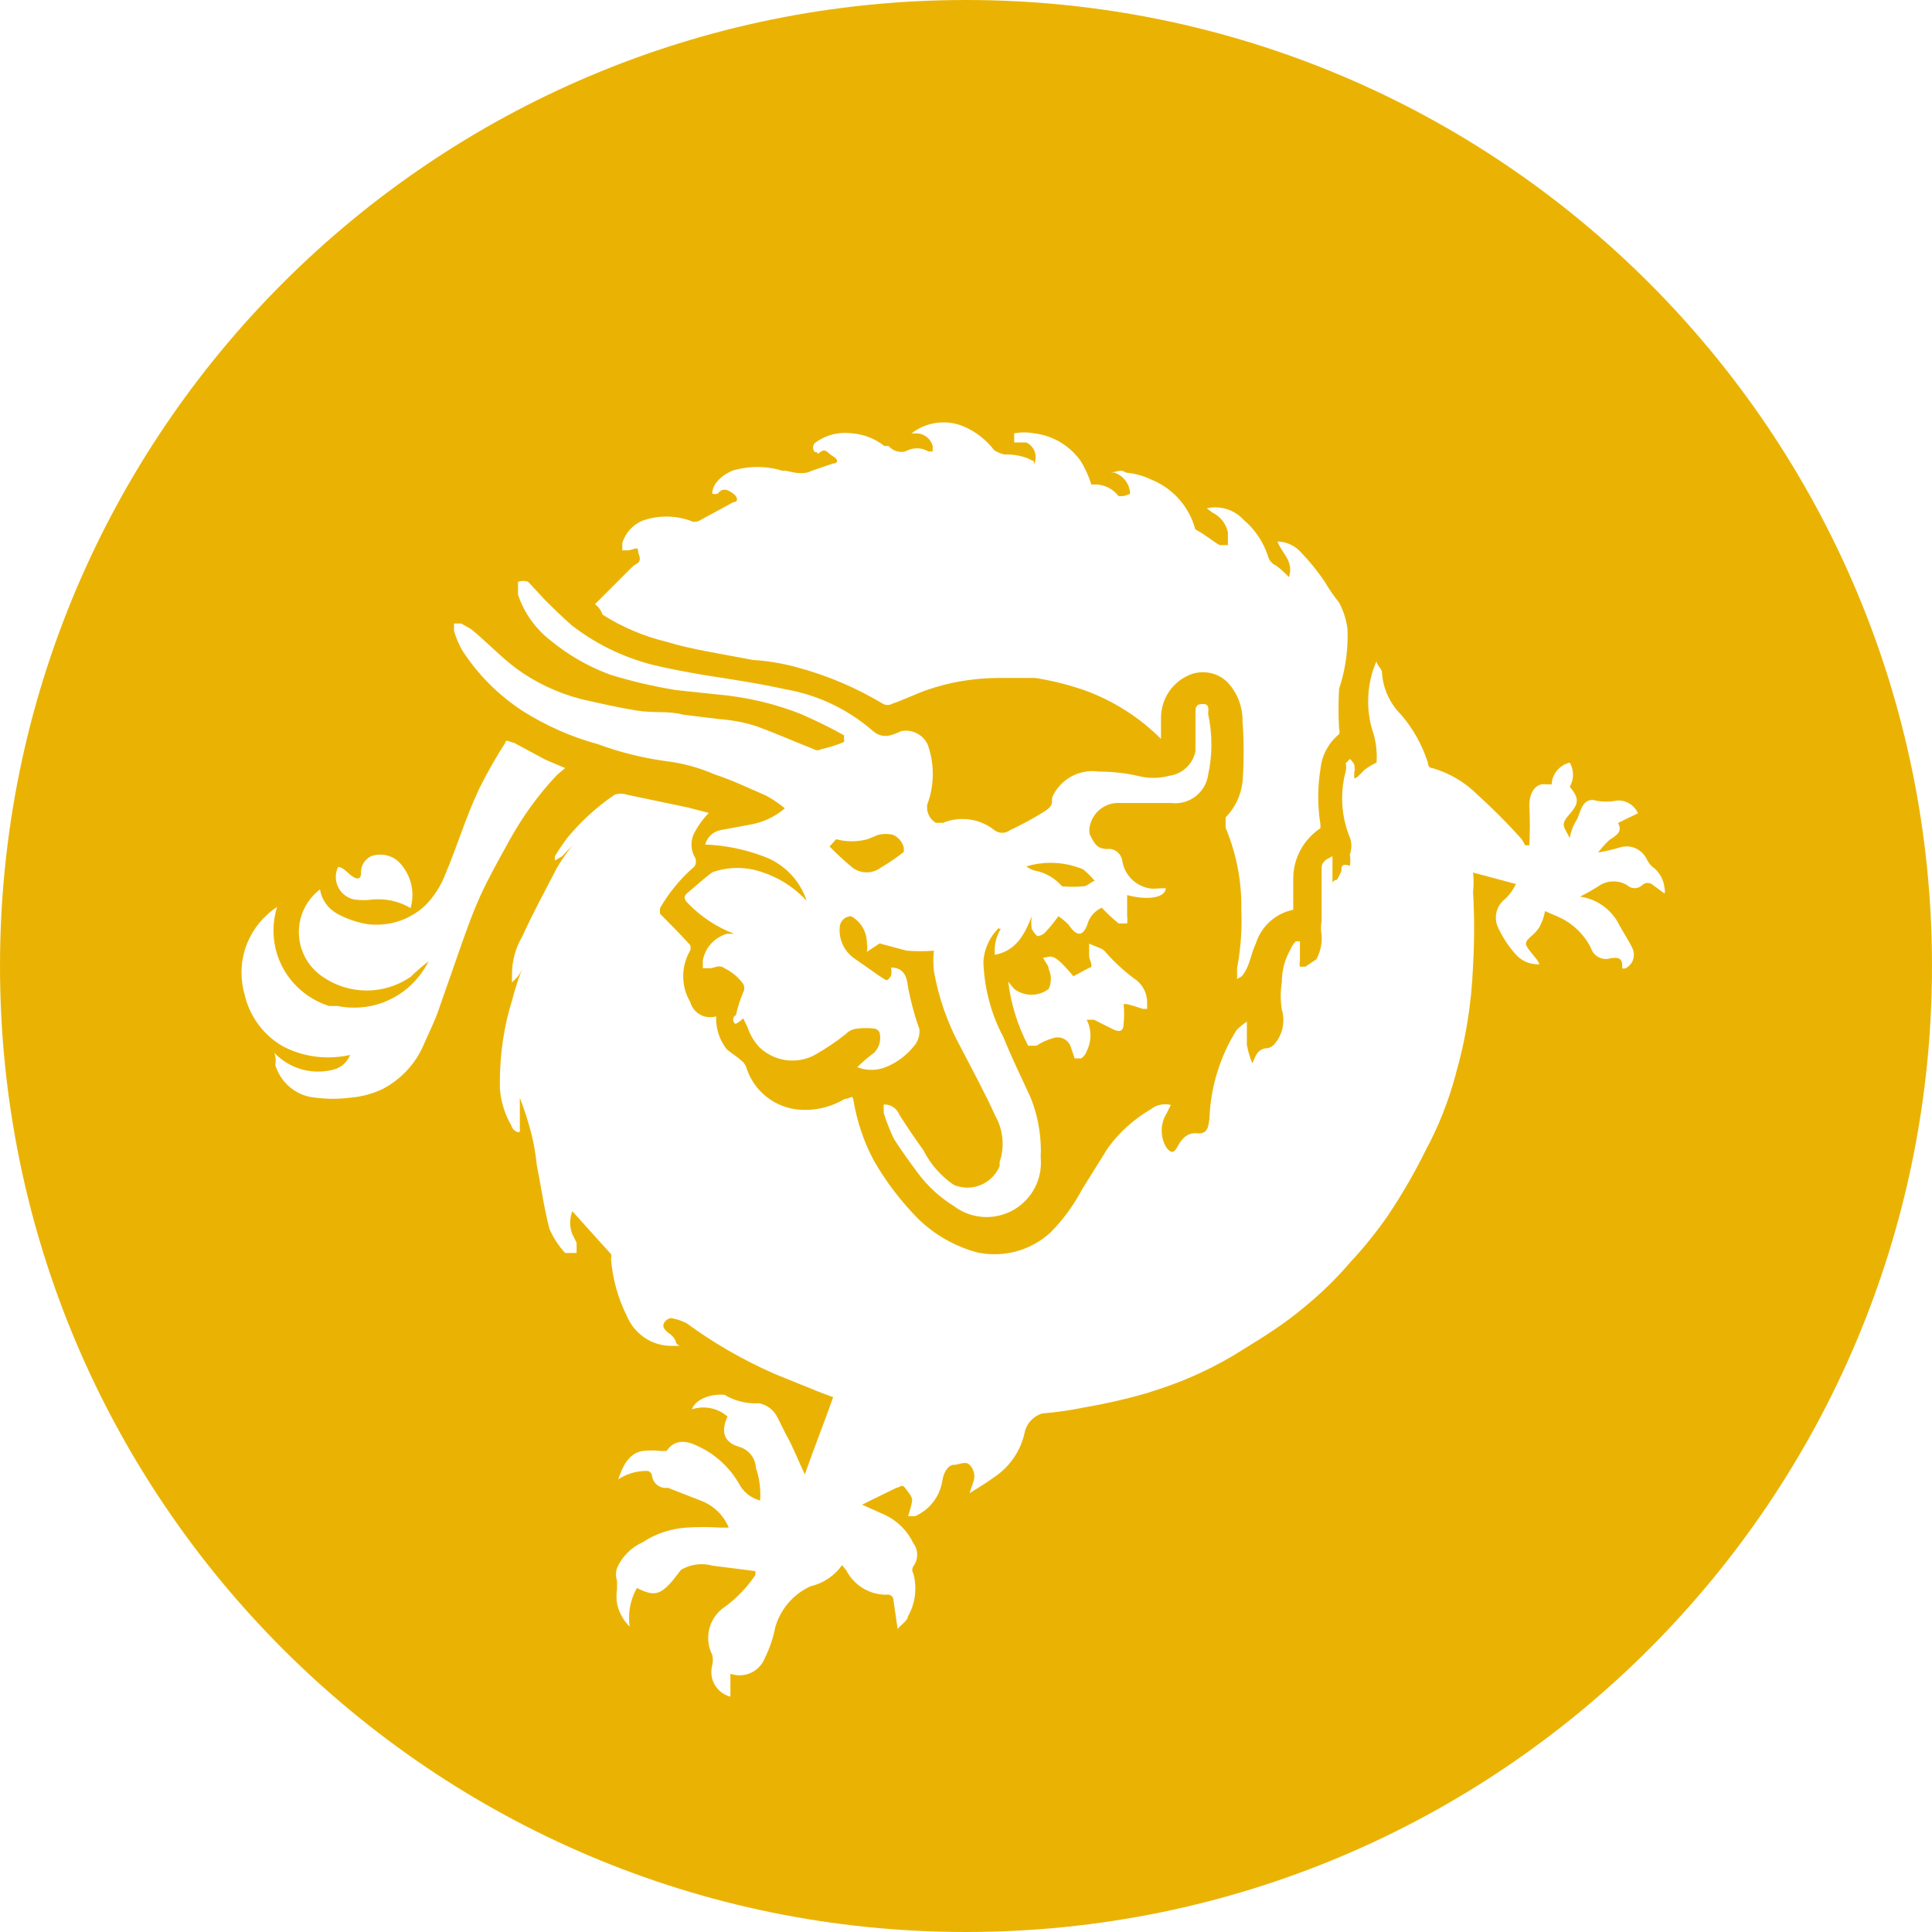 <!-- Generated by IcoMoon.io -->
<svg version="1.1" xmlns="http://www.w3.org/2000/svg" width="32" height="32" viewBox="0 0 32 32">
<title>bsv</title>
<path fill="#eab304" d="M16 32c-8.837 0-16-7.163-16-16s7.163-16 16-16 16 7.163 16 16-7.163 16-16 16zM22.15 14.57c-0.035 0-0.065 0.020-0.080 0.050l-0 0.001v-0.44l-0.11 0.060c-0.070 0.070-0.070 0.080-0.070 0.19v0.82c-0.007 0.036-0.010 0.078-0.010 0.12s0.004 0.084 0.011 0.124l-0.001-0.004c0.001 0.014 0.002 0.031 0.002 0.049 0 0.129-0.034 0.25-0.093 0.355l0.002-0.004-0.18 0.12h-0.090c-0.004-0.014-0.006-0.029-0.006-0.045s0.002-0.031 0.006-0.046l-0 0.001v-0.33h-0.070c-0.037 0.040-0.067 0.086-0.089 0.137l-0.001 0.003c-0.088 0.155-0.14 0.34-0.14 0.537 0 0.001 0 0.002 0 0.003v-0c-0.024 0.15-0.024 0.3 0 0.45 0.016 0.052 0.026 0.112 0.026 0.175 0 0.151-0.055 0.29-0.146 0.396l0.001-0.001c-0.030 0.036-0.071 0.061-0.119 0.070l-0.001 0c-0 0-0 0-0 0-0.083 0-0.155 0.048-0.189 0.119l-0.001 0.001-0.060 0.13c-0.038-0.089-0.069-0.193-0.089-0.301l-0.001-0.009v-0.38c-0.064 0.042-0.12 0.088-0.17 0.14l-0 0c-0.264 0.418-0.429 0.923-0.45 1.464l-0 0.006c-0.020 0.12-0.020 0.26-0.21 0.24s-0.28 0.15-0.33 0.24c-0.050 0.090-0.1 0.090-0.17 0-0.051-0.081-0.081-0.179-0.081-0.285s0.030-0.204 0.083-0.287l-0.001 0.002 0.070-0.14c-0.028-0.007-0.059-0.011-0.092-0.011-0.090 0-0.173 0.030-0.239 0.082l0.001-0.001c-0.283 0.166-0.52 0.38-0.706 0.634l-0.005 0.006-0.43 0.69c-0.145 0.272-0.318 0.506-0.52 0.71l0-0c-0.243 0.225-0.57 0.363-0.929 0.363-0.107 0-0.21-0.012-0.31-0.035l0.009 0.002c-0.371-0.105-0.691-0.292-0.951-0.541l0.001 0.001c-0.29-0.291-0.542-0.619-0.748-0.977l-0.012-0.023c-0.153-0.289-0.268-0.625-0.327-0.98l-0.003-0.020c-0.020-0.070-0.050 0-0.14 0-0.25 0.15-0.542 0.21-0.83 0.17-0.38-0.061-0.685-0.329-0.798-0.683l-0.002-0.007c-0.017-0.050-0.049-0.091-0.089-0.119l-0.001-0c-0.070-0.070-0.17-0.12-0.24-0.19-0.107-0.138-0.171-0.314-0.171-0.504 0-0.013 0-0.025 0.001-0.037l-0 0.002c-0.030 0.010-0.065 0.015-0.101 0.015-0.158 0-0.29-0.107-0.329-0.253l-0.001-0.002c-0.073-0.122-0.115-0.268-0.115-0.425s0.043-0.303 0.118-0.429l-0.002 0.004c0.005-0.013 0.007-0.029 0.007-0.045s-0.003-0.032-0.008-0.046l0 0.001c-0.17-0.19-0.5-0.52-0.5-0.52v-0.090c0.15-0.26 0.342-0.494 0.57-0.69 0.017-0.024 0.026-0.053 0.026-0.085s-0.010-0.061-0.027-0.085l0 0.001c-0.029-0.057-0.047-0.124-0.047-0.195s0.017-0.138 0.048-0.197l-0.001 0.002c0.068-0.126 0.147-0.235 0.24-0.33l-0 0-0.35-0.090-1-0.21c-0.031-0.011-0.067-0.018-0.105-0.018s-0.074 0.007-0.107 0.018l0.002-0.001c-0.298 0.204-0.555 0.438-0.775 0.704l-0.005 0.006c-0.068 0.089-0.137 0.19-0.201 0.295l-0.009 0.015v0.070l0.12-0.070 0.17-0.18c-0.087 0.11-0.173 0.234-0.251 0.364l-0.009 0.016c-0.19 0.37-0.4 0.75-0.57 1.13-0.107 0.179-0.17 0.394-0.17 0.624 0 0.006 0 0.011 0 0.017v-0.001 0.12l0.090-0.090c0.035-0.046 0.065-0.099 0.088-0.155l0.002-0.005c-0.058 0.138-0.116 0.312-0.163 0.489l-0.007 0.031c-0.134 0.413-0.211 0.889-0.211 1.383 0 0.038 0 0.075 0.001 0.113l-0-0.006c0.017 0.215 0.081 0.424 0.19 0.61 0.020 0.090 0.14 0.14 0.14 0.090v-0.55c0.075 0.193 0.138 0.39 0.19 0.59 0.043 0.17 0.073 0.345 0.090 0.52 0.070 0.35 0.12 0.71 0.21 1.060 0.064 0.147 0.152 0.282 0.26 0.4h0.19v-0.17l-0.070-0.14c-0.023-0.056-0.036-0.122-0.036-0.19s0.013-0.134 0.037-0.194l-0.001 0.003 0.64 0.71c0.004 0.010 0.007 0.022 0.007 0.035s-0.003 0.025-0.007 0.036l0-0.001c0.024 0.33 0.113 0.653 0.26 0.95 0.122 0.296 0.408 0.5 0.742 0.5 0.006 0 0.013-0 0.019-0l-0.001 0h0.12c-0.090-0.050-0.040-0.040-0.090-0.12s-0.12-0.090-0.17-0.17c-0.050-0.080 0.050-0.17 0.12-0.17 0.098 0.017 0.185 0.049 0.264 0.092l-0.004-0.002c0.431 0.317 0.921 0.601 1.44 0.83l0.050 0.020 0.69 0.28 0.24 0.090c-0.16 0.45-0.33 0.88-0.47 1.28-0.1-0.21-0.19-0.45-0.31-0.66l-0.14-0.28c-0.059-0.124-0.172-0.213-0.307-0.24l-0.003-0c-0.017 0.001-0.037 0.002-0.057 0.002-0.189 0-0.367-0.053-0.517-0.144l0.004 0.003c-0.19-0.020-0.47 0.050-0.54 0.24 0.057-0.020 0.123-0.031 0.192-0.031 0.153 0 0.293 0.057 0.399 0.152l-0.001-0.001c-0.12 0.26-0.050 0.43 0.19 0.5 0.157 0.044 0.272 0.183 0.28 0.349l0 0.001c0.060 0.173 0.083 0.357 0.070 0.54-0.154-0.040-0.279-0.142-0.349-0.277l-0.001-0.003c-0.155-0.265-0.38-0.475-0.651-0.606l-0.009-0.004c-0.19-0.1-0.4-0.14-0.54 0.070h-0.090c-0.047-0.006-0.1-0.009-0.155-0.009s-0.108 0.003-0.161 0.010l0.006-0.001c-0.23 0.040-0.33 0.26-0.4 0.47 0.132-0.088 0.293-0.14 0.467-0.14 0.001 0 0.002 0 0.003 0h-0c0.050 0 0.090 0.040 0.090 0.090 0.019 0.11 0.113 0.192 0.227 0.192 0.012 0 0.023-0.001 0.034-0.003l-0.001 0 0.54 0.21c0.214 0.079 0.383 0.24 0.468 0.445l0.002 0.005h-0.14c-0.085-0.006-0.185-0.009-0.285-0.009s-0.2 0.003-0.298 0.010l0.013-0.001c-0.266 0.020-0.509 0.107-0.716 0.243l0.006-0.003c-0.193 0.086-0.344 0.237-0.428 0.425l-0.002 0.005c-0.011 0.031-0.017 0.067-0.017 0.105s0.006 0.074 0.018 0.107l-0.001-0.002v0.14c-0.006 0.036-0.009 0.078-0.009 0.12s0.003 0.084 0.010 0.124l-0.001-0.004c0.033 0.15 0.107 0.28 0.21 0.38l0 0c-0.007-0.044-0.011-0.094-0.011-0.146 0-0.182 0.049-0.352 0.133-0.499l-0.003 0.005c0.28 0.14 0.38 0.12 0.59-0.12l0.14-0.18c0.098-0.059 0.216-0.094 0.342-0.094 0.063 0 0.124 0.009 0.182 0.025l-0.005-0.001 0.71 0.090c0.003 0.010 0.005 0.023 0.005 0.035s-0.002 0.025-0.005 0.036l0-0.001c-0.138 0.203-0.303 0.376-0.494 0.516l-0.006 0.004c-0.169 0.113-0.278 0.302-0.278 0.517 0 0.103 0.025 0.201 0.070 0.286l-0.002-0.003c0.006 0.026 0.009 0.055 0.009 0.085s-0.003 0.059-0.010 0.088l0.001-0.003c-0.010 0.034-0.016 0.073-0.016 0.113 0 0.195 0.133 0.359 0.313 0.406l0.003 0.001v-0.38c0.045 0.017 0.097 0.026 0.151 0.026 0.19 0 0.352-0.117 0.418-0.283l0.001-0.003c0.073-0.144 0.132-0.311 0.168-0.487l0.002-0.013c0.085-0.306 0.3-0.559 0.59-0.69 0.216-0.050 0.397-0.176 0.518-0.347l0.002-0.003 0.070 0.090c0.126 0.24 0.373 0.401 0.658 0.401 0.011 0 0.023-0 0.034-0.001l-0.002 0c0.050 0 0.090 0.040 0.090 0.090l0.070 0.48c0.050-0.070 0.17-0.14 0.17-0.21 0.078-0.133 0.123-0.293 0.123-0.463 0-0.088-0.012-0.173-0.035-0.254l0.002 0.007c-0.011-0.017-0.018-0.038-0.018-0.060s0.007-0.043 0.018-0.060l-0 0c0.039-0.052 0.063-0.118 0.063-0.19s-0.023-0.138-0.063-0.191l0.001 0.001c-0.1-0.207-0.263-0.37-0.464-0.467l-0.006-0.003-0.38-0.17 0.14-0.070 0.43-0.21c0.050 0 0.090-0.070 0.14 0s0.12 0.14 0.12 0.21c-0.017 0.099-0.042 0.186-0.073 0.27l0.003-0.010h0.12c0.238-0.107 0.409-0.325 0.449-0.586l0.001-0.004c0.020-0.14 0.1-0.26 0.19-0.26s0.19-0.070 0.26 0c0.049 0.049 0.079 0.116 0.079 0.191 0 0.025-0.003 0.048-0.009 0.071l0-0.002-0.070 0.21c0.14-0.090 0.28-0.17 0.4-0.26 0.273-0.178 0.46-0.46 0.52-0.78 0.043-0.134 0.146-0.237 0.277-0.279l0.003-0.001c0.245-0.021 0.464-0.053 0.678-0.096l-0.038 0.006c0.447-0.076 0.828-0.166 1.199-0.278l-0.069 0.018c0.594-0.179 1.111-0.421 1.585-0.725l-0.025 0.015c0.36-0.22 0.69-0.43 1-0.69 0.287-0.233 0.542-0.482 0.773-0.752l0.007-0.008c0.224-0.24 0.435-0.501 0.625-0.777l0.015-0.023c0.226-0.34 0.43-0.694 0.61-1.060 0.199-0.366 0.37-0.792 0.49-1.238l0.010-0.042c0.153-0.524 0.253-1.129 0.279-1.755l0-0.015c0.011-0.181 0.018-0.392 0.018-0.605s-0.006-0.424-0.019-0.634l0.001 0.029c0.005-0.050 0.009-0.107 0.009-0.165s-0.003-0.116-0.009-0.172l0.001 0.007 0.71 0.19c-0.045 0.093-0.102 0.172-0.17 0.24l-0 0c-0.099 0.072-0.163 0.187-0.163 0.317 0 0.048 0.009 0.093 0.024 0.135l-0.001-0.003c0.075 0.172 0.176 0.33 0.3 0.47 0.090 0.105 0.223 0.171 0.372 0.171 0.010 0 0.020-0 0.030-0.001l-0.001 0c-0.050-0.080 0.020 0-0.12-0.17s-0.14-0.19 0-0.31c0.046-0.040 0.086-0.086 0.118-0.137l0.002-0.003c0.041-0.075 0.073-0.162 0.089-0.255l0.001-0.005 0.21 0.090c0.241 0.105 0.432 0.287 0.547 0.514l0.003 0.006c0.034 0.107 0.132 0.183 0.248 0.183 0.029 0 0.057-0.005 0.083-0.014l-0.002 0.001c0.12-0.020 0.19 0 0.19 0.12v0.050h0.050c0.085-0.041 0.143-0.127 0.143-0.226 0-0.038-0.008-0.074-0.023-0.106l0.001 0.002c-0.070-0.15-0.17-0.29-0.24-0.43-0.13-0.23-0.358-0.392-0.626-0.429l-0.004-0.001c0.13-0.065 0.238-0.128 0.342-0.197l-0.012 0.007c0.064-0.039 0.142-0.062 0.225-0.062s0.161 0.023 0.227 0.063l-0.002-0.001c0.032 0.031 0.076 0.050 0.125 0.050s0.093-0.019 0.125-0.051l-0 0c0.023-0.022 0.055-0.036 0.090-0.036s0.067 0.014 0.090 0.036l-0-0 0.19 0.14c0.004-0.014 0.006-0.029 0.006-0.045s-0.002-0.031-0.006-0.046l0 0.001c-0.013-0.132-0.076-0.248-0.169-0.329l-0.001-0.001c-0.052-0.035-0.092-0.083-0.119-0.138l-0.001-0.002c-0.059-0.131-0.188-0.221-0.339-0.221-0.032 0-0.064 0.004-0.094 0.012l0.003-0.001c-0.101 0.032-0.229 0.063-0.359 0.087l-0.021 0.003c0.059-0.078 0.121-0.146 0.189-0.209l0.001-0.001c0.14-0.090 0.21-0.14 0.14-0.28l0.33-0.16c-0.055-0.125-0.178-0.211-0.321-0.211-0.010 0-0.020 0-0.030 0.001l0.001-0c-0.053 0.011-0.113 0.017-0.175 0.017s-0.122-0.006-0.181-0.018l0.006 0.001c-0.018-0.007-0.038-0.010-0.060-0.010s-0.042 0.004-0.061 0.011l0.001-0c-0.12 0.050-0.14 0.21-0.19 0.31-0.057 0.089-0.099 0.193-0.119 0.305l-0.001 0.005c-0.090-0.19-0.17-0.21 0-0.4s0.14-0.28 0-0.45c0.034-0.057 0.054-0.126 0.054-0.2s-0.020-0.143-0.055-0.202l0.001 0.002c-0.167 0.040-0.291 0.185-0.3 0.359l-0 0.001h-0.090c-0.19-0.030-0.28 0.16-0.28 0.35 0.012 0.22 0.012 0.44 0 0.66h-0.070c-0.023-0.054-0.053-0.1-0.090-0.14l0 0c-0.221-0.244-0.446-0.469-0.682-0.683l-0.008-0.007c-0.205-0.207-0.461-0.363-0.748-0.447l-0.012-0.003c-0.070 0-0.070-0.090-0.070-0.090-0.1-0.309-0.254-0.576-0.452-0.803l0.002 0.003c-0.177-0.179-0.292-0.42-0.31-0.687l-0-0.003c0-0.070-0.090-0.12-0.090-0.19-0.088 0.196-0.139 0.425-0.139 0.666 0 0.169 0.025 0.332 0.072 0.486l-0.003-0.012c0.060 0.173 0.083 0.357 0.070 0.54-0.076 0.035-0.142 0.075-0.202 0.122l0.002-0.002c-0.050 0.050-0.17 0.19-0.17 0.12v-0.070c0.005-0.021 0.008-0.045 0.008-0.070s-0.003-0.049-0.009-0.072l0 0.002c-0.019-0.035-0.042-0.065-0.070-0.090l-0-0-0.070 0.070c0.005 0.021 0.008 0.045 0.008 0.070s-0.003 0.049-0.009 0.072l0-0.002c-0.037 0.132-0.058 0.284-0.058 0.441 0 0.234 0.047 0.457 0.132 0.66l-0.004-0.011c0.016 0.042 0.025 0.090 0.025 0.14s-0.009 0.098-0.026 0.143l0.001-0.003c0.005 0.029 0.008 0.061 0.008 0.095s-0.003 0.066-0.009 0.098l0-0.003c-0.14-0.050-0.14 0.020-0.14 0.090l-0.070 0.14zM9.86 10.010c0.055 0.043 0.097 0.101 0.119 0.167l0.001 0.003c0.326 0.208 0.684 0.36 1.060 0.45 0.42 0.13 0.92 0.2 1.42 0.3 0.247 0.015 0.491 0.055 0.73 0.12 0.507 0.134 0.991 0.34 1.44 0.61 0.020 0.011 0.044 0.017 0.070 0.017s0.050-0.006 0.071-0.018l-0.001 0c0.21-0.070 0.4-0.17 0.61-0.24 0.346-0.119 0.745-0.188 1.159-0.19h0.611c0.282 0.045 0.56 0.115 0.83 0.21 0.47 0.173 0.897 0.446 1.25 0.8v-0.35c0-0.31 0.185-0.59 0.47-0.71 0.066-0.029 0.143-0.045 0.225-0.045 0.163 0 0.31 0.067 0.415 0.175l0 0c0.149 0.164 0.24 0.383 0.24 0.624 0 0.006-0 0.011-0 0.017v-0.001c0.012 0.15 0.019 0.324 0.019 0.5s-0.007 0.35-0.020 0.523l0.001-0.023c-0.026 0.232-0.128 0.435-0.28 0.59l0-0v0.17c0.181 0.434 0.27 0.9 0.26 1.37 0.002 0.051 0.004 0.112 0.004 0.172 0 0.275-0.027 0.544-0.078 0.804l0.004-0.026v0.19c0.050-0.050 0.060 0 0.14-0.14s0.1-0.31 0.17-0.45c0.090-0.285 0.324-0.499 0.615-0.559l0.005-0.001v-0.52c0.002-0.346 0.179-0.649 0.446-0.828l0.004-0.002v-0.070c-0.023-0.135-0.036-0.291-0.036-0.45s0.013-0.315 0.038-0.467l-0.002 0.017c0.021-0.239 0.137-0.446 0.309-0.589l0.001-0.001c0.005-0.013 0.007-0.029 0.007-0.045s-0.003-0.032-0.008-0.046l0 0.001c-0.006-0.099-0.009-0.214-0.009-0.33s0.003-0.231 0.010-0.346l-0.001 0.016c0.090-0.264 0.142-0.567 0.142-0.883 0-0.041-0.001-0.082-0.003-0.123l0 0.006c-0.023-0.161-0.072-0.306-0.143-0.437l0.003 0.007c-0.082-0.102-0.161-0.216-0.232-0.336l-0.008-0.014c-0.12-0.175-0.245-0.329-0.381-0.471l0.001 0.001c-0.097-0.114-0.24-0.187-0.399-0.19h-0.001c0.070 0.19 0.28 0.33 0.19 0.59-0.064-0.069-0.132-0.131-0.206-0.187l-0.004-0.003c-0.071-0.031-0.123-0.093-0.14-0.168l-0-0.002c-0.081-0.237-0.219-0.436-0.398-0.588l-0.002-0.002c-0.117-0.127-0.284-0.206-0.47-0.206-0.050 0-0.098 0.006-0.144 0.016l0.004-0.001 0.090 0.070c0.132 0.063 0.229 0.183 0.259 0.327l0.001 0.003v0.21h-0.14c-0.12-0.070-0.23-0.17-0.4-0.26-0.101-0.375-0.366-0.673-0.712-0.817l-0.008-0.003c-0.125-0.062-0.271-0.105-0.425-0.12l-0.005-0c-0.090-0.070-0.17 0-0.26 0h0.070c0.149 0.051 0.255 0.187 0.26 0.349v0.001c-0.035 0.017-0.075 0.031-0.117 0.039l-0.003 0.001h-0.070c-0.090-0.118-0.232-0.194-0.39-0.194-0.021 0-0.042 0.001-0.062 0.004l0.002-0c-0.047-0.145-0.104-0.271-0.175-0.388l0.005 0.008c-0.177-0.256-0.455-0.431-0.775-0.47l-0.005-0c-0.050-0.010-0.107-0.016-0.165-0.016s-0.115 0.006-0.171 0.017l0.006-0.001v0.15h0.2c0.093 0.044 0.156 0.137 0.156 0.245 0 0.042-0.010 0.082-0.027 0.117l0.001-0.002c-0.020-0.090 0.030-0.020-0.090-0.090-0.109-0.045-0.236-0.071-0.369-0.071-0.011 0-0.022 0-0.033 0.001l0.002-0c-0.064-0.015-0.121-0.039-0.172-0.071l0.002 0.001c-0.134-0.175-0.309-0.312-0.512-0.397l-0.008-0.003c-0.095-0.039-0.205-0.062-0.321-0.062-0.2 0-0.385 0.069-0.531 0.183l0.002-0.001h0.070c0.003-0 0.006-0 0.009-0 0.13 0 0.239 0.088 0.271 0.208l0 0.002v0.090h-0.070c-0.054-0.033-0.12-0.053-0.19-0.053s-0.136 0.020-0.192 0.053l0.002-0.001c-0.020 0.005-0.043 0.008-0.067 0.008-0.085 0-0.161-0.038-0.213-0.098l-0-0h-0.070c-0.148-0.117-0.334-0.194-0.537-0.21l-0.004-0c-0.033-0.005-0.071-0.007-0.11-0.007-0.189 0-0.362 0.063-0.502 0.169l0.002-0.002c-0.018 0.020-0.030 0.046-0.030 0.075s0.011 0.055 0.030 0.075l-0-0c0.090 0 0 0.070 0.090 0s0.12 0.020 0.21 0.070 0.090 0.12 0 0.12l-0.35 0.12c-0.17 0.090-0.38 0-0.45 0h-0.040c-0.124-0.040-0.267-0.062-0.415-0.062s-0.291 0.023-0.425 0.065l0.010-0.003c-0.16 0.070-0.33 0.21-0.33 0.38 0.014 0.004 0.029 0.006 0.045 0.006s0.031-0.002 0.046-0.006l-0.001 0c0.090-0.12 0.19-0.050 0.26 0s0.090 0.14 0 0.14l-0.57 0.31c-0.020 0.010-0.045 0.016-0.070 0.016s-0.050-0.006-0.071-0.017l0.001 0c-0.119-0.044-0.257-0.070-0.4-0.070s-0.281 0.026-0.408 0.072l0.008-0.003c-0.158 0.070-0.278 0.203-0.329 0.366l-0.001 0.004v0.12h0.090c0.080 0 0.17-0.070 0.17 0s0.070 0.14 0 0.21c-0.047 0.023-0.086 0.054-0.12 0.090l-0 0-0.59 0.59zM19.31 14.71l-0.22 0.010c-0.251-0.019-0.454-0.205-0.499-0.447l-0.001-0.003c-0.010-0.112-0.098-0.2-0.209-0.21l-0.001-0c-0.21 0.020-0.26-0.1-0.33-0.24-0.005-0.021-0.008-0.045-0.008-0.070s0.003-0.049 0.009-0.072l-0 0.002c0.047-0.219 0.24-0.381 0.47-0.381 0.011 0 0.021 0 0.032 0.001l-0.001-0h0.85c0.020 0.002 0.042 0.004 0.065 0.004 0.277 0 0.506-0.205 0.544-0.471l0-0.003c0.034-0.15 0.054-0.323 0.054-0.5s-0.020-0.35-0.057-0.516l0.003 0.016c0-0.080 0.030-0.17-0.090-0.17s-0.12 0.070-0.12 0.14v0.64c-0.043 0.217-0.219 0.383-0.438 0.41l-0.002 0c-0.078 0.022-0.168 0.034-0.26 0.034s-0.182-0.013-0.267-0.036l0.007 0.002c-0.191-0.044-0.411-0.070-0.637-0.070-0.001 0-0.002 0-0.004 0h0c-0.032-0.005-0.068-0.008-0.105-0.008-0.286 0-0.533 0.164-0.653 0.403l-0.002 0.004c-0.050 0.090 0.050 0.14-0.14 0.26-0.158 0.101-0.345 0.204-0.538 0.296l-0.032 0.014c-0.035 0.028-0.081 0.045-0.13 0.045s-0.095-0.017-0.13-0.045l0 0c-0.143-0.114-0.327-0.184-0.528-0.184-0.116 0-0.227 0.023-0.328 0.066l0.006-0.002h-0.12c-0.087-0.053-0.145-0.148-0.145-0.257 0-0.019 0.002-0.037 0.005-0.055l-0 0.002c0.057-0.149 0.090-0.32 0.090-0.5s-0.033-0.351-0.093-0.51l0.003 0.010c-0.068-0.13-0.202-0.217-0.356-0.217-0.026 0-0.052 0.003-0.077 0.007l0.003-0c-0.16 0.070-0.3 0.14-0.47 0-0.393-0.344-0.882-0.588-1.422-0.687l-0.018-0.003c-0.45-0.1-0.92-0.17-1.37-0.24-0.28-0.050-0.57-0.1-0.85-0.17-0.514-0.134-0.962-0.362-1.348-0.666l0.008 0.006c-0.16-0.143-0.306-0.284-0.449-0.428l-0.001-0.002-0.26-0.28c-0.025-0.011-0.054-0.017-0.085-0.017s-0.060 0.006-0.086 0.018l0.001-0.001v0.21c0.1 0.301 0.289 0.566 0.54 0.76 0.285 0.235 0.616 0.428 0.976 0.562l0.024 0.008c0.35 0.107 0.708 0.19 1.070 0.25l0.66 0.070c0.522 0.044 1.004 0.161 1.454 0.342l-0.034-0.012c0.242 0.105 0.48 0.221 0.71 0.35v0.11c-0.106 0.046-0.233 0.087-0.364 0.117l-0.016 0.003c-0.017 0.011-0.038 0.018-0.060 0.018s-0.043-0.007-0.060-0.018l0 0c-0.31-0.12-0.62-0.26-0.95-0.38-0.188-0.061-0.406-0.104-0.631-0.12l-0.009-0.001-0.57-0.070c-0.26-0.070-0.47-0.020-0.78-0.070s-0.61-0.12-0.92-0.19c-0.404-0.107-0.758-0.279-1.069-0.506l0.009 0.006c-0.26-0.19-0.5-0.45-0.76-0.66l-0.16-0.090h-0.12v0.12c0.036 0.126 0.083 0.235 0.144 0.336l-0.004-0.006c0.26 0.4 0.6 0.74 1 1 0.387 0.244 0.808 0.43 1.25 0.55 0.325 0.122 0.706 0.22 1.1 0.276l0.030 0.004c0.276 0.034 0.546 0.108 0.8 0.22 0.28 0.090 0.57 0.23 0.85 0.35 0.118 0.065 0.219 0.135 0.313 0.213l-0.003-0.003c-0.144 0.124-0.319 0.214-0.512 0.258l-0.008 0.002-0.54 0.1c-0.127 0.024-0.226 0.117-0.259 0.238l-0.001 0.002c0.325 0.012 0.645 0.077 0.95 0.19 0.346 0.12 0.616 0.393 0.73 0.74l-0.070-0.070c-0.181-0.176-0.402-0.313-0.648-0.396l-0.012-0.004c-0.124-0.045-0.266-0.072-0.415-0.072s-0.291 0.026-0.424 0.074l0.009-0.003c-0.14 0.1-0.31 0.26-0.4 0.33s-0.070 0.12 0 0.19c0.214 0.22 0.473 0.39 0.76 0.5h-0.12c-0.208 0.060-0.364 0.233-0.4 0.447l-0 0.003c0.001 0.018 0.002 0.039 0.002 0.060s-0.001 0.042-0.002 0.063l0-0.003h0.12c0.070 0 0.15-0.070 0.24 0 0.126 0.061 0.23 0.15 0.308 0.258l0.002 0.002c0.011 0.020 0.017 0.044 0.017 0.070s-0.006 0.050-0.018 0.071l0-0.001c-0.046 0.106-0.087 0.233-0.117 0.364l-0.003 0.016c-0.070 0.020-0.050 0.14 0 0.14 0.046-0.025 0.086-0.055 0.12-0.090l0-0 0.070 0.14c0.043 0.128 0.107 0.238 0.191 0.331l-0.001-0.001c0.143 0.141 0.339 0.229 0.556 0.229 0.133 0 0.258-0.033 0.368-0.091l-0.004 0.002c0.198-0.113 0.368-0.228 0.528-0.356l-0.008 0.006c0.048-0.051 0.115-0.084 0.189-0.090l0.001-0c0.042-0.006 0.091-0.009 0.14-0.009s0.098 0.003 0.146 0.009l-0.006-0.001c0.041 0.005 0.075 0.032 0.090 0.069l0 0.001c0.007 0.025 0.010 0.055 0.010 0.085 0 0.096-0.038 0.182-0.1 0.245l0-0c-0.103 0.077-0.195 0.155-0.28 0.24l0-0c0.070 0.028 0.15 0.044 0.235 0.044s0.165-0.016 0.239-0.046l-0.004 0.002c0.189-0.077 0.348-0.197 0.468-0.348l0.002-0.002c0.057-0.066 0.091-0.153 0.091-0.247 0-0.012-0.001-0.023-0.002-0.034l0 0.001c-0.071-0.195-0.137-0.433-0.185-0.678l-0.005-0.032c-0.020-0.19-0.090-0.31-0.28-0.31 0.005 0.021 0.007 0.045 0.007 0.070s-0.003 0.049-0.008 0.072l0-0.002c-0.070 0.090-0.050 0.090-0.19 0l-0.4-0.28c-0.158-0.103-0.261-0.279-0.261-0.479 0-0.014 0.001-0.029 0.002-0.043l-0 0.002c0-0.105 0.085-0.19 0.19-0.19v0c0.156 0.087 0.26 0.251 0.26 0.439 0 0.004-0 0.008-0 0.012v-0.001c0.005 0.021 0.007 0.045 0.007 0.070s-0.003 0.049-0.007 0.072l0-0.002 0.21-0.14 0.45 0.12c0.15 0.012 0.3 0.012 0.45 0-0.006 0.050-0.009 0.107-0.009 0.165s0.003 0.115 0.009 0.172l-0.001-0.007c0.078 0.449 0.23 0.881 0.45 1.28 0.19 0.37 0.4 0.75 0.57 1.13 0.075 0.132 0.12 0.29 0.12 0.459 0 0.108-0.018 0.211-0.052 0.308l0.002-0.007v0.070c-0.090 0.211-0.296 0.355-0.535 0.355-0.081 0-0.159-0.017-0.229-0.047l0.004 0.001c-0.212-0.145-0.381-0.337-0.496-0.561l-0.004-0.009c-0.14-0.19-0.35-0.51-0.4-0.59-0.038-0.1-0.133-0.171-0.244-0.171-0.006 0-0.011 0-0.017 0.001l0.001-0v0.14c0.046 0.147 0.103 0.291 0.17 0.43 0.12 0.19 0.26 0.38 0.4 0.57 0.161 0.215 0.361 0.398 0.59 0.54 0.149 0.114 0.338 0.183 0.544 0.183 0.497 0 0.9-0.403 0.9-0.9 0-0.029-0.001-0.058-0.004-0.087l0 0.004c0.002-0.033 0.003-0.073 0.003-0.112 0-0.32-0.063-0.625-0.178-0.904l0.006 0.016c-0.14-0.31-0.31-0.65-0.45-1-0.193-0.36-0.313-0.784-0.33-1.235l-0-0.005c0.012-0.225 0.109-0.425 0.26-0.57l0-0c0 0.070 0.070-0.050 0 0.070-0.046 0.091-0.073 0.198-0.073 0.312 0 0.024 0.001 0.048 0.004 0.071l-0-0.003c0.35-0.070 0.49-0.33 0.61-0.64-0.005 0.032-0.008 0.068-0.008 0.105s0.003 0.073 0.008 0.109l-0-0.004c0.025 0.046 0.055 0.086 0.090 0.12l0 0c0.056-0.004 0.106-0.030 0.14-0.070l0-0c0.073-0.078 0.142-0.163 0.205-0.252l0.005-0.008c0.061 0.040 0.118 0.088 0.17 0.14 0.14 0.21 0.24 0.19 0.31 0 0.034-0.127 0.122-0.228 0.237-0.279l0.003-0.001c0.087 0.093 0.18 0.18 0.28 0.26h0.14c0.002-0.018 0.004-0.039 0.004-0.060s-0.001-0.042-0.004-0.062l0 0.002v-0.35c0.33 0.090 0.64 0.050 0.64-0.12zM13.74 14.020l0.11-0.12c0.078 0.022 0.168 0.034 0.26 0.034s0.182-0.013 0.267-0.036l-0.007 0.002 0.17-0.070c0.039-0.011 0.084-0.017 0.13-0.017s0.091 0.006 0.134 0.018l-0.004-0.001c0.084 0.042 0.146 0.117 0.17 0.208l0 0.002v0.070c-0.11 0.087-0.234 0.173-0.364 0.251l-0.016 0.009c-0.065 0.049-0.146 0.079-0.235 0.079s-0.17-0.030-0.236-0.079l0.001 0.001c-0.137-0.114-0.261-0.229-0.379-0.349l-0.001-0.001zM17 14.35c0.12-0.037 0.258-0.059 0.401-0.059 0.195 0 0.38 0.040 0.549 0.112l-0.009-0.003c0.070 0.057 0.133 0.12 0.19 0.19-0.070 0.020-0.12 0.090-0.19 0.090-0.052 0.005-0.113 0.008-0.175 0.008s-0.123-0.003-0.183-0.009l0.008 0.001c-0.114-0.132-0.269-0.225-0.445-0.259l-0.005-0.001c-0.054-0.013-0.101-0.038-0.141-0.070l0.001 0zM4.54 17.43c0.017 0.041 0.027 0.089 0.027 0.139 0 0.025-0.003 0.050-0.007 0.074l0-0.002c0.091 0.298 0.352 0.515 0.667 0.54l0.003 0c0.19 0.024 0.38 0.024 0.57 0 0.203-0.017 0.39-0.070 0.559-0.154l-0.009 0.004c0.293-0.158 0.522-0.403 0.656-0.701l0.004-0.009c0.090-0.21 0.19-0.4 0.26-0.61l0.28-0.8c0.12-0.35 0.26-0.75 0.4-1.060s0.3-0.59 0.47-0.9c0.231-0.423 0.496-0.787 0.803-1.113l-0.003 0.003 0.14-0.12-0.33-0.14-0.52-0.28c-0.050 0-0.14-0.070-0.14 0-0.141 0.218-0.291 0.48-0.427 0.75l-0.023 0.050c-0.21 0.45-0.35 0.92-0.54 1.37-0.077 0.202-0.189 0.376-0.33 0.52l0-0c-0.211 0.201-0.498 0.325-0.813 0.325-0.066 0-0.131-0.005-0.194-0.016l0.007 0.001c-0.177-0.035-0.334-0.094-0.478-0.174l0.008 0.004c-0.147-0.083-0.251-0.227-0.28-0.397l-0-0.003c-0.213 0.164-0.35 0.42-0.35 0.707 0 0.309 0.157 0.581 0.396 0.741l0.003 0.002c0.437 0.3 1.013 0.3 1.45 0 0.092-0.089 0.19-0.174 0.292-0.254l0.008-0.006c-0.228 0.459-0.693 0.769-1.231 0.769-0.099 0-0.195-0.010-0.288-0.030l0.009 0.002h-0.14c-0.537-0.172-0.919-0.666-0.919-1.25 0-0.139 0.022-0.273 0.062-0.399l-0.003 0.009c-0.357 0.236-0.589 0.635-0.589 1.088 0 0.125 0.018 0.246 0.051 0.361l-0.002-0.009c0.080 0.367 0.313 0.684 0.64 0.87 0.216 0.114 0.473 0.182 0.745 0.182 0.129 0 0.255-0.015 0.376-0.044l-0.011 0.002c-0.045 0.116-0.14 0.204-0.257 0.239l-0.003 0.001c-0.081 0.023-0.174 0.037-0.27 0.037-0.288 0-0.547-0.122-0.73-0.316l-0-0.001zM18.61 16.63c0.070 0 0.070 0 0.32 0.080h0.070v-0.090c0-0.005 0-0.012 0-0.018 0-0.145-0.066-0.275-0.17-0.361l-0.001-0.001c-0.187-0.135-0.351-0.283-0.497-0.447l-0.003-0.003c-0.029-0.041-0.070-0.073-0.118-0.089l-0.002-0.001-0.17-0.070v0.21c0 0.050 0.090 0.19 0 0.19l-0.26 0.14c-0.36-0.43-0.36-0.31-0.5-0.31 0.020 0.070 0.090 0.12 0.090 0.19 0.023 0.048 0.037 0.105 0.037 0.165s-0.014 0.117-0.038 0.167l0.001-0.002c-0.078 0.060-0.177 0.096-0.285 0.096s-0.207-0.036-0.286-0.097l0.001 0.001-0.1-0.12c0.046 0.37 0.157 0.73 0.33 1.060h0.14c0.075-0.051 0.161-0.092 0.254-0.119l0.006-0.001c0.026-0.011 0.057-0.018 0.089-0.018 0.094 0 0.174 0.056 0.21 0.137l0.001 0.001 0.070 0.21h0.11c0.041-0.029 0.073-0.070 0.090-0.118l0-0.002c0.039-0.076 0.062-0.165 0.062-0.26s-0.023-0.184-0.063-0.263l0.002 0.003h0.12l0.28 0.14c0.12 0.070 0.21 0.070 0.21-0.070 0.006-0.049 0.009-0.107 0.009-0.165s-0.003-0.116-0.009-0.172l0.001 0.007zM6.8 15.040c0.019-0.065 0.031-0.139 0.031-0.216 0-0.216-0.088-0.412-0.231-0.554l-0-0c-0.079-0.072-0.185-0.115-0.301-0.115-0.053 0-0.105 0.009-0.152 0.026l0.003-0.001c-0.101 0.047-0.17 0.147-0.17 0.264 0 0.006 0 0.011 0 0.017l-0-0.001c0 0.070-0.030 0.12-0.12 0.070s-0.17-0.17-0.26-0.17c-0.024 0.048-0.038 0.105-0.038 0.165 0 0.188 0.136 0.344 0.316 0.375l0.002 0c0.093 0.012 0.187 0.012 0.28 0 0.032-0.003 0.069-0.005 0.107-0.005 0.197 0 0.381 0.054 0.538 0.148l-0.005-0.003z"></path>
</svg>
